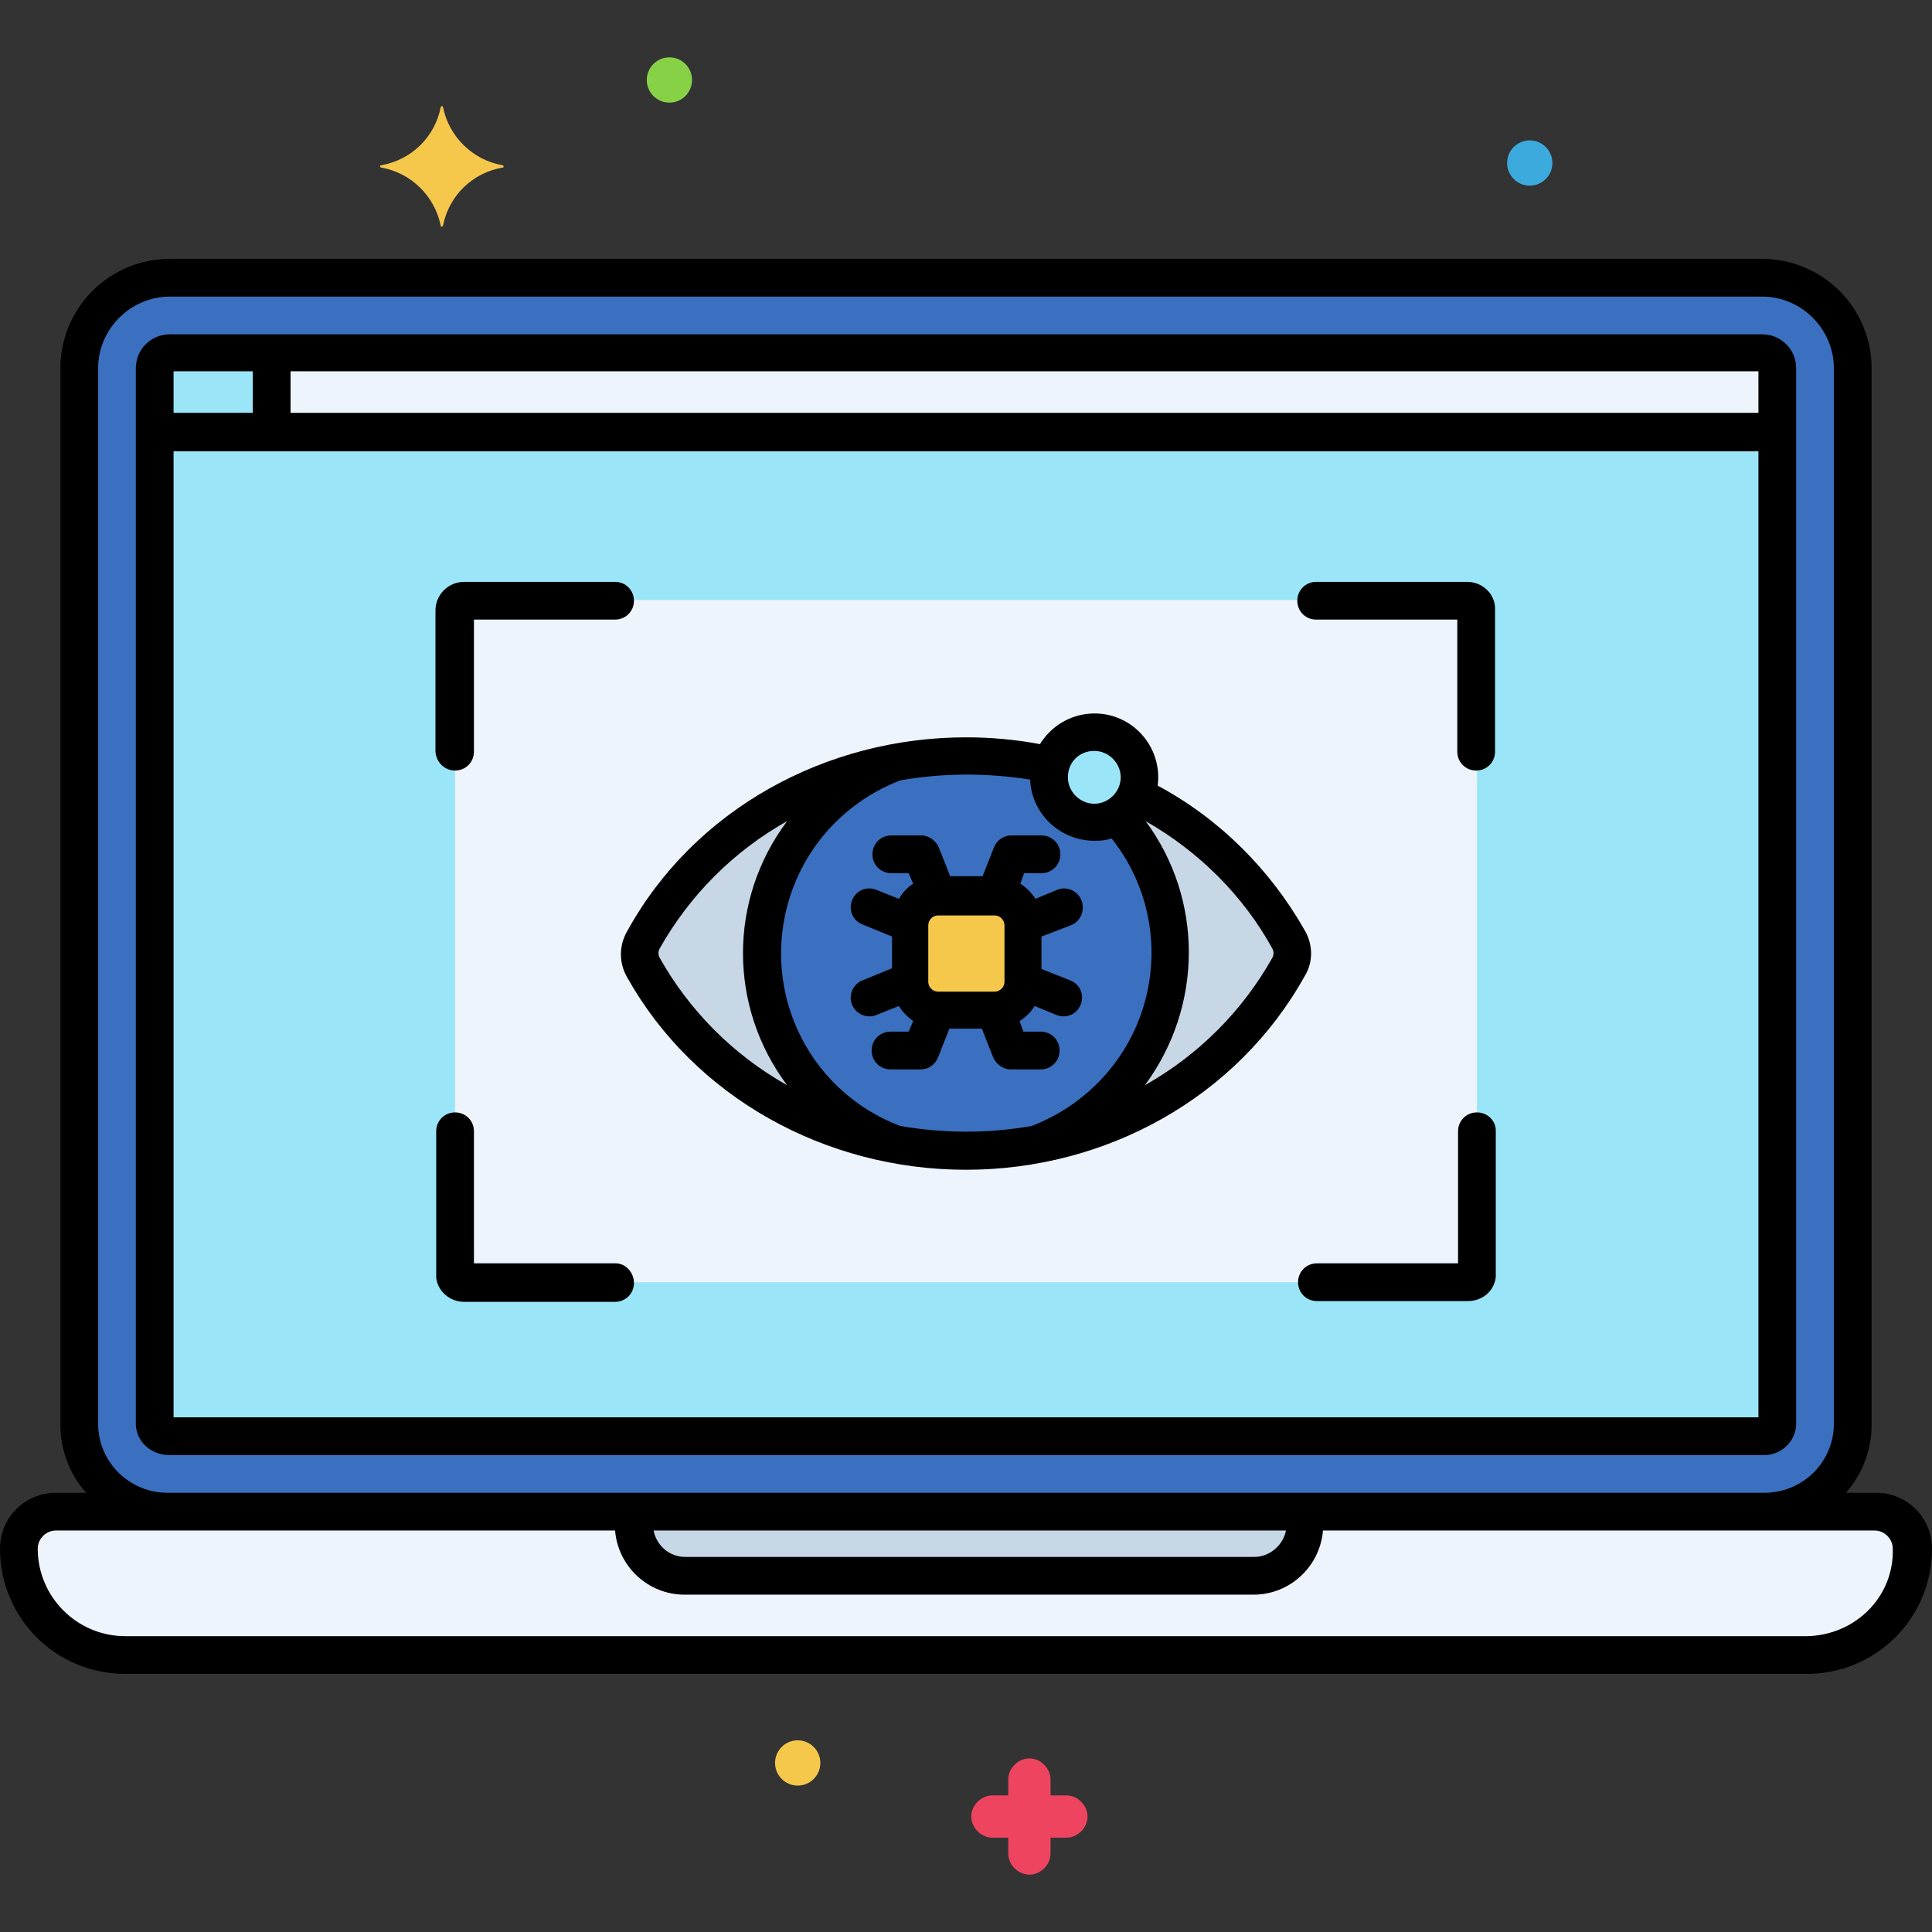 <svg id="Layer_1" enable-background="new 0 0 256 256" height="512" viewBox="0 0 256 256" width="512" xmlns="http://www.w3.org/2000/svg"><rect x="0" y="0" width="256" height="256" fill="#333333" stroke="none"/><g id="Layer_86"><g><path d="m233.5 36.8h-211c-6.6 0-12 5.4-12 12v140 .9c.6 6.1 5.8 10.7 11.9 10.6h211.2c6.1.1 11.3-4.5 11.9-10.6 0-.3 0-.6 0-.9v-140c0-6.7-5.4-12-12-12z" fill="#3a70bf"/><path d="m233.6 190.2c.9.1 1.7-.5 1.9-1.4v-.1-140c0-1.1-.9-2-2-2h-211c-1.1 0-2 .9-2 2v140 .2c.2.8 1 1.4 1.9 1.3z" fill="#9be5f9"/><g fill="#edf4fc"><path d="m194.5 169.9c.5 0 1-.3 1.2-.9v-.1-88.1c0-.7-.6-1.2-1.3-1.3h-132.8c-.7 0-1.2.6-1.3 1.3v88.2.1c.1.5.6.9 1.2.8z"/><path d="m233.5 46.8h-211c-1.1 0-2 .9-2 2v8.5h215v-8.5c0-1.1-.9-2-2-2z"/><path d="m248.6 200.2h-241.2c-2.7 0-4.9 2.2-4.9 4.9 0 7.8 6.3 14.1 14.1 14.1h222.8c7.8 0 14.1-6.3 14.1-14.1 0-2.7-2.2-4.8-4.9-4.9z"/></g><path d="m36 46.8h-13.5c-1.1 0-2 .9-2 2v8.5h15.5z" fill="#9be5f9"/><path d="m84 200.2v1.7c0 3.7 3 6.8 6.8 6.8h75.4c3.7 0 6.8-3 6.8-6.8v-1.7z" fill="#c7d7e5"/><path d="m66.6 21.9c-4-.7-7.1-3.8-7.9-7.7 0-.1-.1-.2-.2-.1-.1 0-.1.1-.1.1-.8 4-3.9 7-7.9 7.7-.1 0-.2.1-.1.2 0 .1.1.1.1.1 4 .7 7.1 3.8 7.9 7.7 0 .1.1.2.2.1.1 0 .1-.1.1-.1.8-4 3.9-7 7.9-7.7.1 0 .2-.1.1-.2 0 0 0-.1-.1-.1z" fill="#f5c84c"/><circle cx="105.7" cy="233.6" fill="#f5c84c" r="3"/><circle cx="88.7" cy="10.6" fill="#87d147" r="3"/><circle cx="202.7" cy="21.6" fill="#3caadc" r="3"/><path d="m141.3 237.9h-2.1v-2.1c0-1.5-1.3-2.8-2.8-2.8s-2.8 1.3-2.8 2.8v2.1h-2.1c-1.5 0-2.8 1.3-2.8 2.8s1.3 2.8 2.8 2.8h2.1v2.1c0 1.5 1.3 2.8 2.8 2.8s2.8-1.3 2.8-2.8v-2.1h2.1c1.5 0 2.8-1.3 2.8-2.8s-1.3-2.8-2.8-2.8z" fill="#ef4460"/><circle cx="145" cy="103" fill="#9be5f9" r="6"/><path d="m170.8 124.5c-4.7-8.3-11.7-15-20.3-19.2-1.3 3-4.8 4.5-7.9 3.2-2.8-1.2-4.3-4.3-3.4-7.2-3.7-.8-7.4-1.2-11.2-1.2-18.6 0-34.7 9.9-42.8 24.4-.6 1.1-.6 2.5 0 3.6 8.1 14.5 24.2 24.4 42.8 24.4s34.7-9.9 42.8-24.4c.6-1.1.6-2.5 0-3.6z" fill="#c7d7e5"/><path d="m148 108.2c-2.9 1.7-6.5.7-8.2-2.2-.8-1.3-1-2.8-.7-4.3-.6-.3-1.2-.5-1.8-.7-6.1-1.1-12.4-1.1-18.6 0-14 5.1-21.2 20.7-16.1 34.7 2.7 7.4 8.6 13.3 16.1 16.1 6.1 1.1 12.4 1.1 18.6 0 14-5.1 21.2-20.6 16.1-34.6-1.2-3.4-3.1-6.5-5.4-9z" fill="#3a70bf"/><path d="m124.3 118.7h7.5c2.1 0 3.8 1.7 3.8 3.8v7.5c0 2.1-1.7 3.8-3.8 3.8h-7.5c-2.1 0-3.8-1.7-3.8-3.8v-7.5c0-2.1 1.7-3.8 3.8-3.8z" fill="#f5c84c"/><path d="m22.4 192.8h211.2c2.3.1 4.3-1.7 4.4-4v-140c0-2.5-2-4.5-4.5-4.5h-211c-2.5 0-4.5 2-4.5 4.5v140c.1 2.3 2.1 4 4.4 4zm16.1-143.6h194.5v5.5h-194.5zm-15.5 0h10.5v5.5h-10.5zm0 10.6h210v128h-210z"/><path d="m60.3 102.1c1.4 0 2.5-1.1 2.5-2.5v-17.5h18.7c1.4 0 2.5-1.1 2.5-2.5s-1.1-2.5-2.5-2.5h-20c-2.1 0-3.8 1.7-3.8 3.8v18.7c.1 1.4 1.2 2.5 2.6 2.5z"/><path d="m195.7 147.4c-1.4 0-2.5 1.1-2.5 2.5v17.5h-18.7c-1.4 0-2.5 1.1-2.5 2.5s1.1 2.5 2.5 2.5h20c1.9 0 3.5-1.3 3.7-3.2 0-.1 0-.2 0-.3v-19.1c0-1.3-1.1-2.4-2.5-2.4z"/><path d="m194.4 77.1h-20c-1.4 0-2.5 1.1-2.5 2.5s1.1 2.5 2.5 2.5h18.7v17.5c0 1.4 1.1 2.5 2.5 2.5s2.5-1.1 2.5-2.5v-18.8c.1-2-1.6-3.7-3.7-3.7z"/><path d="m81.6 167.4h-18.8v-17.5c0-1.4-1.1-2.5-2.5-2.5s-2.5 1.1-2.5 2.5v19.1.3c.2 1.8 1.8 3.2 3.7 3.2h20c1.4 0 2.5-1.1 2.5-2.5s-1.1-2.6-2.4-2.6z"/><path d="m248.6 197.8h-4c2.2-2.5 3.4-5.7 3.4-9v-140c0-8-6.5-14.5-14.5-14.5h-211c-8 0-14.5 6.5-14.5 14.5v140c0 3.3 1.2 6.5 3.4 9h-4c-4.1 0-7.4 3.3-7.4 7.4 0 9.2 7.4 16.6 16.6 16.6h222.8c9.2 0 16.6-7.4 16.6-16.6 0-4.1-3.3-7.4-7.4-7.4zm-235.6-149c0-5.2 4.3-9.5 9.5-9.5h211c5.2 0 9.5 4.3 9.5 9.5v140c-.1 5.1-4.3 9.1-9.4 9h-211.2c-5.1.1-9.3-3.9-9.4-9zm157.4 154c-.4 2-2.2 3.5-4.2 3.5h-75.4c-2.1 0-3.8-1.5-4.2-3.5zm69 14h-222.8c-6.4 0-11.6-5.2-11.6-11.6 0-1.3 1.1-2.4 2.4-2.4h74.1c.4 4.8 4.4 8.5 9.2 8.5h75.4c4.8 0 8.8-3.7 9.2-8.5h73.1c1.3 0 2.4 1.1 2.4 2.4.2 6.4-5 11.5-11.4 11.6z"/><path d="m141.9 122.6c1.3-.5 1.9-2 1.4-3.3s-2-1.9-3.2-1.4l-2.9 1.2c-.5-.8-1.2-1.5-2-2l.5-1.4h2.3c1.4 0 2.5-1.1 2.5-2.5s-1.1-2.5-2.5-2.5h-4c-1 0-1.9.6-2.3 1.6l-1.5 3.8h-4.3l-1.5-3.8c-.4-.9-1.3-1.6-2.3-1.6h-4c-1.4 0-2.5 1.1-2.5 2.5s1.1 2.5 2.5 2.5h2.3l.6 1.4c-.8.5-1.4 1.2-1.9 2l-3-1.2c-1.3-.5-2.7.1-3.2 1.4s.1 2.7 1.4 3.2l3.9 1.6v4.2l-3.9 1.6c-1.3.5-1.9 2-1.4 3.2.5 1.3 2 1.9 3.2 1.4l3-1.2c.5.8 1.2 1.5 1.9 2l-.6 1.4h-2.4c-1.4 0-2.5 1.1-2.5 2.5s1.1 2.5 2.5 2.5h4c1 0 1.9-.6 2.3-1.6l1.5-3.8h4.3l1.5 3.8c.4.9 1.3 1.6 2.3 1.6h4c1.4 0 2.5-1.1 2.5-2.5s-1.1-2.5-2.5-2.5h-2.3l-.5-1.4c.8-.5 1.5-1.2 2-2l2.9 1.2c1.3.5 2.7-.1 3.2-1.4s-.1-2.7-1.4-3.2l-3.8-1.5v-4.3zm-8.8 7.5c0 .7-.6 1.3-1.3 1.3h-7.5c-.7 0-1.3-.6-1.3-1.3v-7.5c0-.7.6-1.3 1.3-1.3h7.5c.7 0 1.3.6 1.3 1.3z"/><path d="m172.9 123.3c-4.6-8.1-11.3-14.8-19.5-19.2.6-4.7-2.7-8.9-7.3-9.5-3.3-.4-6.5 1.1-8.3 4-3.2-.6-6.5-.9-9.8-.9-18.5 0-36 9.5-44.9 25.7-1.1 1.9-1.1 4.2 0 6.1 8.9 15.9 26.3 25.5 44.9 25.5 18.5 0 35.9-9.5 44.9-25.7 1.1-1.8 1.1-4.1 0-6zm-27.9-23.8c1.9 0 3.5 1.6 3.5 3.5s-1.6 3.5-3.5 3.5-3.5-1.6-3.5-3.5c0-2 1.5-3.5 3.5-3.5zm-57.6 27.4c-.2-.4-.2-.8 0-1.2 4-7.1 9.8-12.9 16.9-16.9-7.8 10.4-7.8 24.6 0 35-7.1-4-12.9-9.8-16.9-16.9zm49.3 22.3c-5.7 1-11.6 1-17.4 0-12.7-4.8-19-18.9-14.2-31.6 2.5-6.6 7.7-11.7 14.2-14.2 5.7-1 11.5-1 17.2-.1.2 4.7 4.2 8.3 8.9 8.1.6 0 1.3-.1 1.9-.3 8.4 10.6 6.6 26-4.1 34.4-2 1.6-4.2 2.8-6.5 3.7zm31.9-22.3c-4 7.1-9.8 12.9-16.9 16.9 7.7-10.4 7.8-24.6.1-35 7 4 12.9 9.8 16.8 16.9.2.4.2.8 0 1.2z"/></g></g></svg>